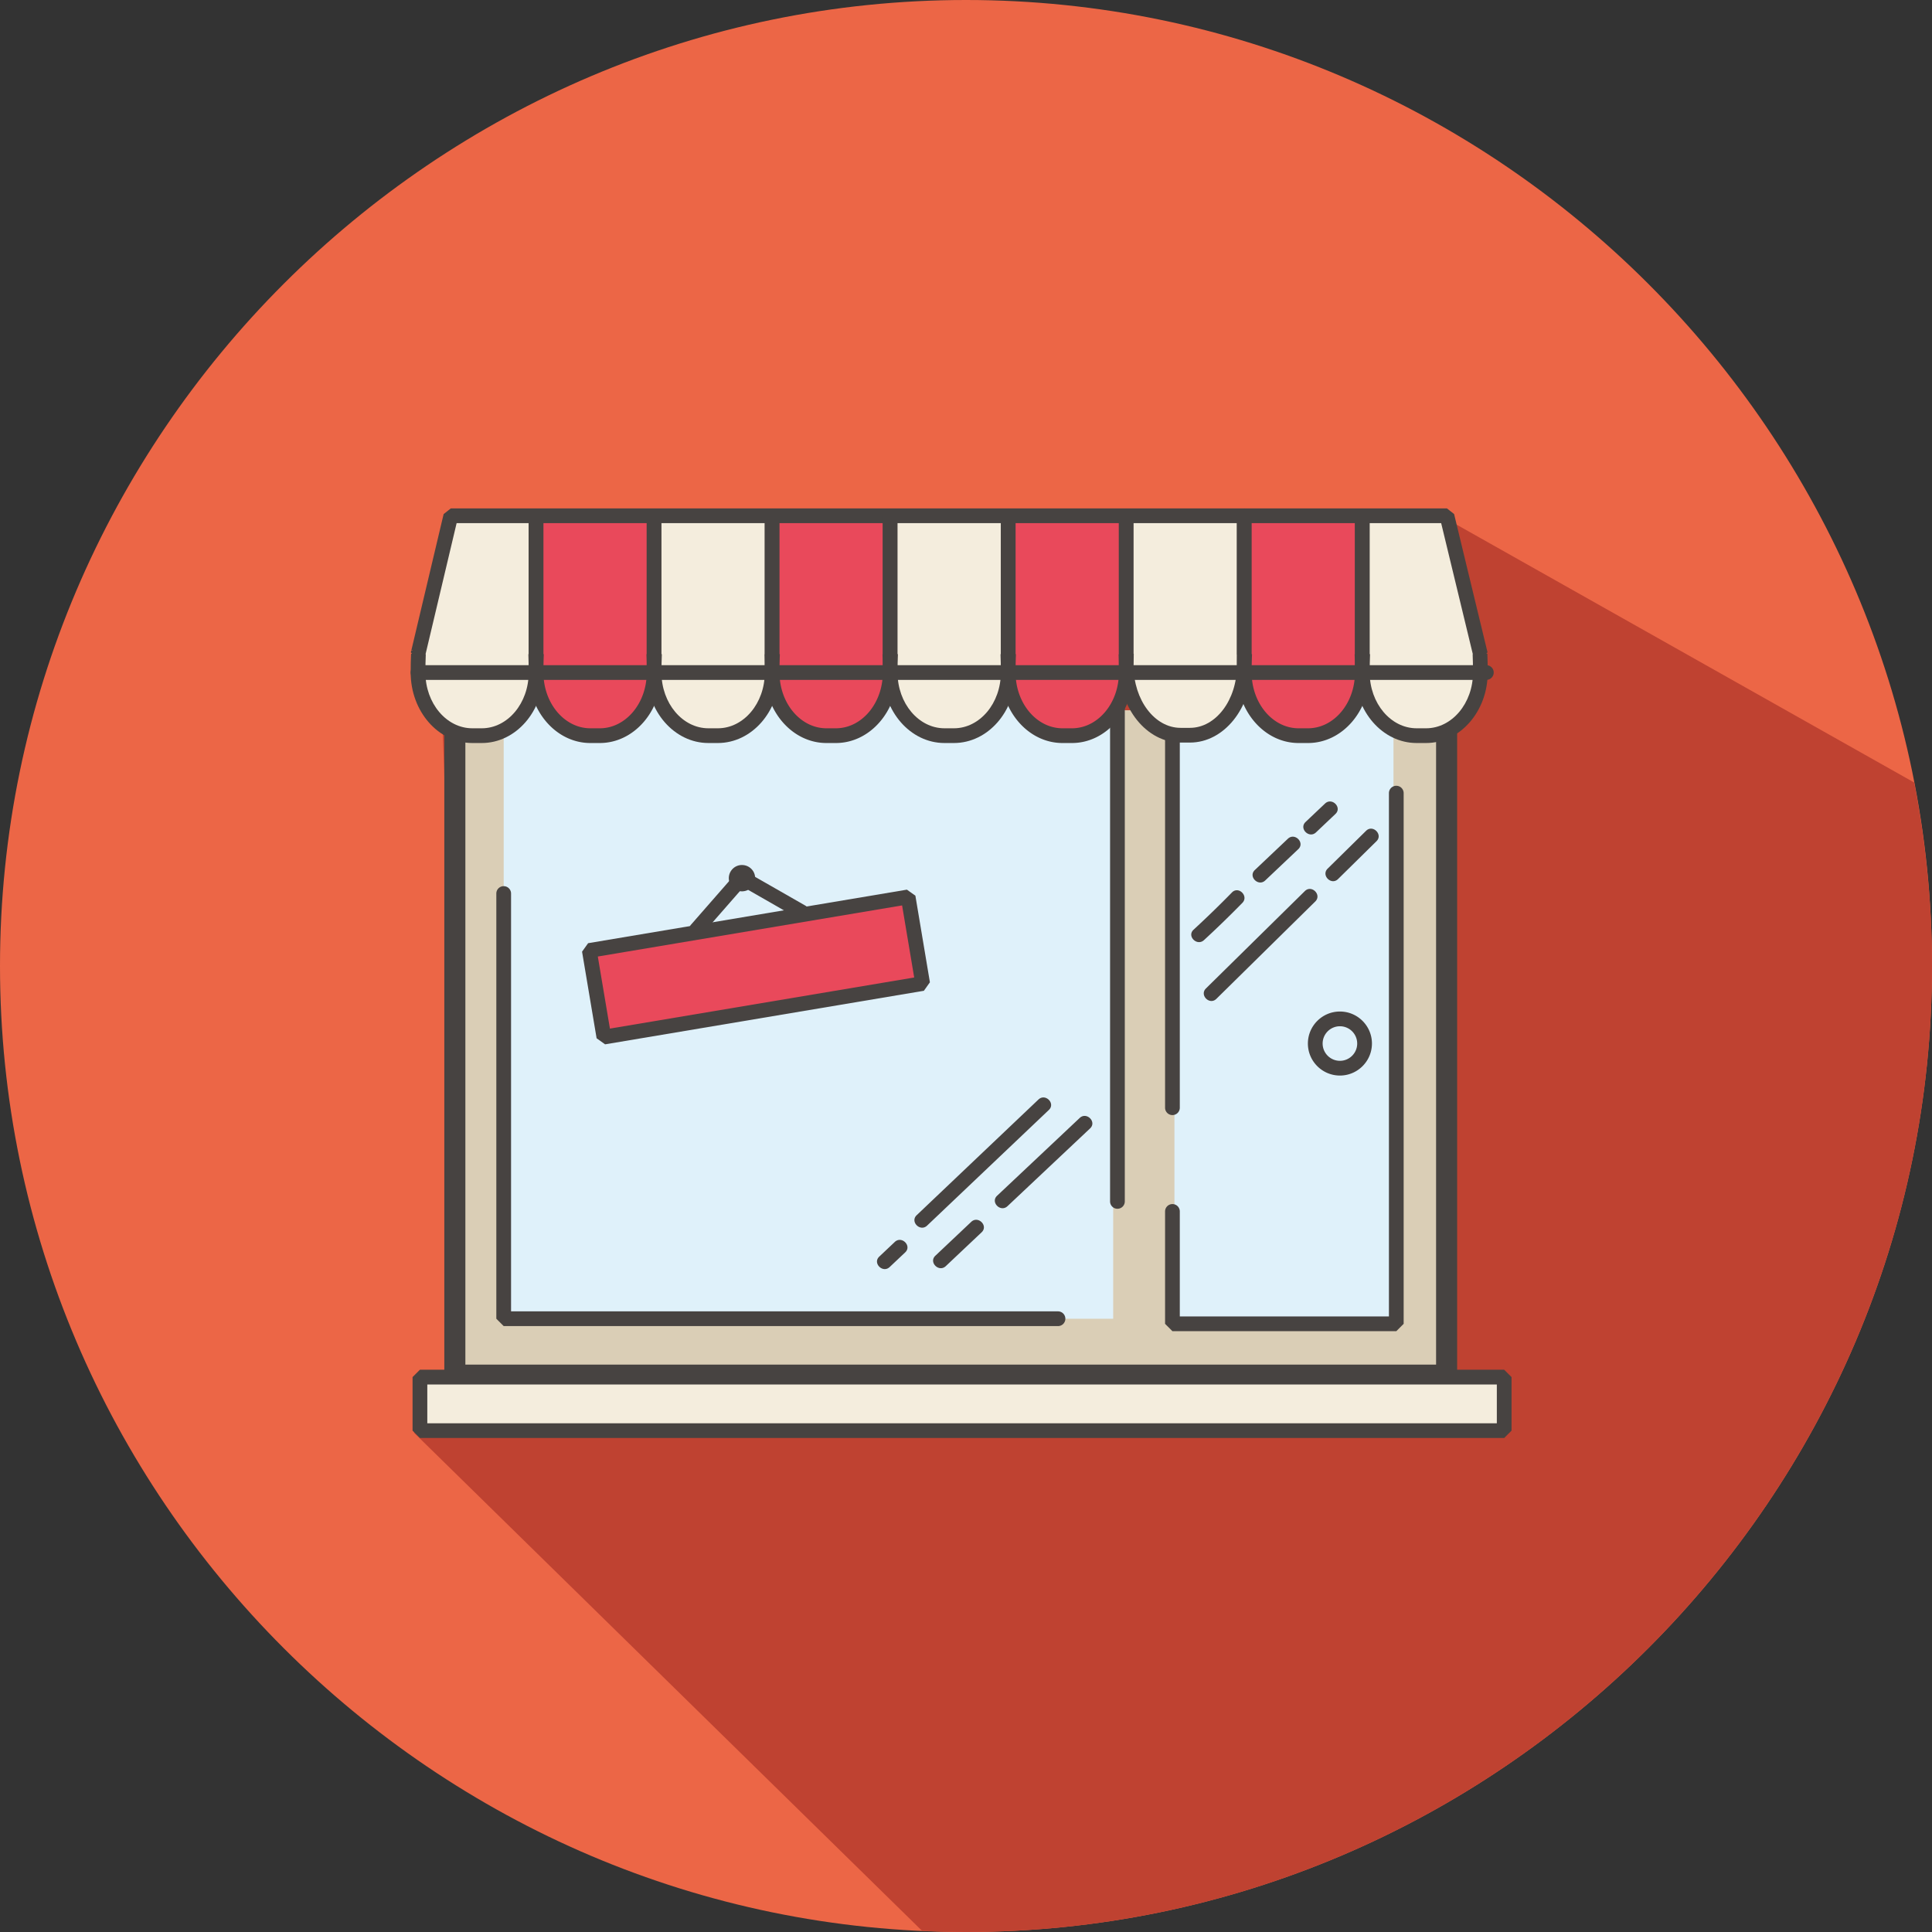 <?xml version="1.0" standalone="no"?><!DOCTYPE svg PUBLIC "-//W3C//DTD SVG 1.1//EN" "http://www.w3.org/Graphics/SVG/1.1/DTD/svg11.dtd"><svg t="1615195591409" class="icon" viewBox="0 0 1024 1024" version="1.1" xmlns="http://www.w3.org/2000/svg" p-id="8484" xmlns:xlink="http://www.w3.org/1999/xlink" width="200" height="200"><rect x="0" y="0" width="1024" height="1024" fill="#333333" stroke="none"/><defs><style type="text/css"></style></defs><path d="M512 1024C230.4 1024 0 793.6 0 512S230.4 0 512 0s512 230.4 512 512-230.4 512-512 512z" fill="#EC6646" p-id="8485"></path><path d="M1024 512c0-33.24-3.32-65.728-9.44-97.248l-248.072-139.808H239.784s-8.584 10.88-20.336 78.56c0 8.376 0 25.176 15.256 35.248 4.064 93.664 3.048 337.392 3.048 337.392l-15.744 7.488-2.56 25.752 269.304 264.032c7.712 0.344 15.448 0.584 23.248 0.584 281.6 0 512-230.4 512-512z" fill="#BF4231" p-id="8486"></path><path d="M766.736 376.456V728.84H241.072V376.456" fill="#DACEB6" p-id="8487"></path><path d="M766.736 734.424H241.072l-5.576-5.584V376.456a5.582 5.582 0 0 1 11.16 0v346.808h514.496V376.456a5.578 5.578 0 0 1 5.584-5.576 5.582 5.582 0 0 1 5.584 5.576V728.84l-5.584 5.584z" fill="#474341" p-id="8488"></path><path d="M266.968 356.232h323.04V698.96h-323.04zM622.48 359.184h116.096v339.44H622.48z" fill="#DFF1FA" p-id="8489"></path><path d="M621.416 591.016a3.9 3.9 0 0 1-3.904-3.904v-197.52c0-2.16 1.744-3.904 3.904-3.904s3.904 1.744 3.904 3.904v197.52a3.9 3.9 0 0 1-3.904 3.904M740.064 705.56h-118.648l-3.904-3.904v-59.568c0-2.16 1.744-3.904 3.904-3.904s3.904 1.744 3.904 3.904v55.664h110.84V420.384c0-2.16 1.744-3.904 3.904-3.904s3.904 1.744 3.904 3.904v281.272l-3.904 3.904zM560.76 702.856H266.968l-3.904-3.904v-225.36c0-2.16 1.744-3.904 3.904-3.904s3.904 1.744 3.904 3.904v221.456H560.76c2.16 0 3.904 1.744 3.904 3.904s-1.744 3.904-3.904 3.904M592.264 640.672a3.9 3.9 0 0 1-3.904-3.904V374.984c0-2.16 1.744-3.904 3.904-3.904s3.904 1.744 3.904 3.904v261.784c0 2.16-1.736 3.904-3.904 3.904" fill="#474341" p-id="8490"></path><path d="M710.184 570.064c-9.352 0-16.976-7.616-16.976-16.968s7.616-16.968 16.976-16.968 16.976 7.616 16.976 16.968c-0.008 9.344-7.624 16.968-16.976 16.968m0-26.128a9.168 9.168 0 0 0-9.16 9.16c0 5.048 4.112 9.16 9.16 9.16s9.16-4.112 9.16-9.16a9.168 9.168 0 0 0-9.16-9.16M369.16 496.6a3.84 3.84 0 0 1-2.568-0.968 3.886 3.886 0 0 1-0.368-5.504l25.088-28.688a3.886 3.886 0 0 1 5.504-0.368c1.632 1.416 1.792 3.888 0.368 5.504l-25.088 28.688a3.9 3.9 0 0 1-2.936 1.336" fill="#474341" p-id="8491"></path><path d="M424.96 487.312a3.94 3.94 0 0 1-1.936-0.512l-33.072-18.92a3.906 3.906 0 1 1 3.872-6.784l33.072 18.92a3.904 3.904 0 0 1-1.936 7.296" fill="#474341" p-id="8492"></path><path d="M393.256 472.432a6.998 6.998 0 0 1-6.872-5.824 6.988 6.988 0 0 1 5.72-8.048c1.872-0.272 3.704 0.128 5.216 1.208a6.898 6.898 0 0 1 2.832 4.536 6.93 6.93 0 0 1-1.2 5.2 6.876 6.876 0 0 1-4.536 2.824 6.38 6.38 0 0 1-1.16 0.104m0.008-7.808c-0.048 0-0.088 0-0.136 0.008l-0.68 0.952c0.064 0.384 0.544 0.792 0.944 0.688a0.832 0.832 0 0 0-0.128-1.648" fill="#474341" p-id="8493"></path><path d="M489.05 521.322l-168.974 28.374-7.708-45.902 168.974-28.374z" fill="#E9495B" p-id="8494"></path><path d="M320.712 553.52l-4.496-3.208-7.712-45.904 3.208-4.496 168.968-28.376 4.496 3.2 7.696 45.904-3.2 4.496-168.96 28.384z m-3.856-46.544l6.416 38.2 161.272-27.088-6.416-38.2-161.272 27.088z" fill="#474341" p-id="8495"></path><path d="M284.128 273.368h-45.2l-17.088 72.104h-0.024c0 0.04-0.008 0.08-0.008 0.12l-0.256 1.064h0.216a227.498 227.498 0 0 0-0.216 9.792c0 18.4 12.952 33.464 28.792 33.464h4.984c15.832 0 28.784-15.056 28.784-33.464 0-3.544-0.056-6.784-0.168-9.792h0.168v-73.288h0.016z" fill="#F4EDDD" p-id="8496"></path><path d="M255.336 393.816h-4.984c-18.024 0-32.688-16.768-32.688-37.368 0-3.64 0.08-6.896 0.216-9.968l0.504 0.024-0.624-0.744 0.248-1.056 0.624 0.152 0.112-0.12-0.696-0.16 17.088-72.104 3.792-3.008h45.192l3.904 3.904-0.16 73.44c0.096 2.968 0.16 6.168 0.16 9.64 0 20.608-14.656 37.368-32.688 37.368m-29.776-47.104l0.112 0.112c-0.12 2.96-0.2 6.12-0.2 9.632 0 16.296 11.16 29.552 24.88 29.552h4.984c13.72 0 24.88-13.256 24.88-29.552 0-3.488-0.064-6.688-0.168-9.664l0.168-0.168V277.28h-38.2l-16.456 69.432z" fill="#474341" p-id="8497"></path><path d="M346.688 273.368h-62.56v73.288h0.2c-0.128 3.008-0.2 6.24-0.2 9.792 0 18.4 12.952 33.464 28.792 33.464h4.984c15.832 0 28.784-15.056 28.784-33.464 0-3.544-0.056-6.784-0.168-9.792h0.168v-73.288z" fill="#E9495B" p-id="8498"></path><path d="M317.896 393.816h-4.992c-18.024 0-32.688-16.76-32.688-37.36 0-3.48 0.072-6.664 0.192-9.624l-0.192-0.176v-73.28l3.904-3.904h62.56l3.904 3.904-0.16 73.44c0.112 2.968 0.16 6.168 0.16 9.64 0.008 20.6-14.664 37.36-32.688 37.36m-29.864-47.184l0.192 0.192a222.496 222.496 0 0 0-0.192 9.632c0 16.296 11.16 29.552 24.88 29.552h4.992c13.72 0 24.88-13.256 24.88-29.552 0-3.488-0.056-6.688-0.168-9.656l0.168-0.168V277.28H288.04v69.352h-0.008z" fill="#474341" p-id="8499"></path><path d="M409.248 273.368h-62.56v73.288h0.2c-0.128 3.008-0.2 6.24-0.2 9.792 0 18.4 12.952 33.464 28.792 33.464h4.984c15.832 0 28.784-15.056 28.784-33.464 0-3.544-0.056-6.784-0.168-9.792h0.168v-73.288z" fill="#F4EDDD" p-id="8500"></path><path d="M380.456 393.816h-4.984c-18.032 0-32.696-16.768-32.696-37.368 0-3.48 0.072-6.664 0.192-9.624l-0.192-0.176v-73.28l3.904-3.904h62.56l3.904 3.904-0.168 73.448c0.112 2.968 0.168 6.152 0.168 9.632 0.016 20.608-14.656 37.368-32.688 37.368m-29.864-47.2l0.2 0.2c-0.12 2.952-0.2 6.144-0.2 9.64 0 16.296 11.168 29.552 24.888 29.552h4.984c13.72 0 24.888-13.256 24.888-29.552 0-3.488-0.064-6.688-0.176-9.656l0.176-0.176V277.28h-54.76v69.336z" fill="#474341" p-id="8501"></path><path d="M471.808 273.368h-62.56v73.288h0.2c-0.128 3.008-0.2 6.24-0.2 9.792 0 18.4 12.952 33.464 28.792 33.464h4.984c15.832 0 28.784-15.056 28.784-33.464 0-3.544-0.056-6.784-0.168-9.792h0.168v-73.288z" fill="#E9495B" p-id="8502"></path><path d="M443.024 393.816h-4.992c-18.024 0-32.688-16.76-32.688-37.36 0-3.48 0.072-6.664 0.192-9.624l-0.192-0.176v-73.28l3.904-3.904h62.56l3.904 3.904-0.16 73.44c0.096 2.968 0.16 6.168 0.16 9.64 0 20.6-14.664 37.36-32.688 37.36m-29.872-47.184l0.192 0.192a222.496 222.496 0 0 0-0.192 9.632c0 16.296 11.16 29.552 24.88 29.552h4.992c13.72 0 24.88-13.256 24.88-29.552 0-3.488-0.056-6.688-0.168-9.664l0.168-0.168V277.28H413.16v69.352h-0.008z" fill="#474341" p-id="8503"></path><path d="M534.376 273.368h-62.56v73.288h0.2c-0.128 3.008-0.2 6.24-0.2 9.792 0 18.4 12.952 33.464 28.792 33.464h4.984c15.832 0 28.784-15.056 28.784-33.464 0-3.544-0.056-6.784-0.168-9.792h0.168v-73.288z" fill="#F4EDDD" p-id="8504"></path><path d="M505.584 393.816H500.6c-18.032 0-32.696-16.768-32.696-37.368 0-3.48 0.072-6.664 0.192-9.624l-0.192-0.176v-73.28l3.904-3.904h62.56l3.904 3.904-0.168 73.448c0.112 2.968 0.168 6.152 0.168 9.632 0.008 20.608-14.656 37.368-32.688 37.368m-29.872-47.2l0.2 0.2c-0.12 2.952-0.2 6.144-0.2 9.64 0 16.296 11.168 29.552 24.888 29.552h4.984c13.72 0 24.888-13.256 24.888-29.552 0-3.488-0.064-6.688-0.176-9.656l0.176-0.176V277.28h-54.76v69.336z" fill="#474341" p-id="8505"></path><path d="M596.936 273.368h-62.56v73.288h0.2c-0.128 3.008-0.2 6.24-0.2 9.792 0 18.4 12.952 33.464 28.792 33.464h4.984c15.832 0 28.784-15.056 28.784-33.464 0-3.544-0.056-6.784-0.168-9.792h0.168v-73.288z" fill="#E9495B" p-id="8506"></path><path d="M568.144 393.816h-4.992c-18.024 0-32.688-16.76-32.688-37.36 0-3.48 0.072-6.664 0.192-9.624l-0.192-0.176v-73.28l3.904-3.904h62.56l3.904 3.904-0.16 73.44c0.096 2.968 0.16 6.168 0.16 9.64 0.008 20.6-14.664 37.36-32.688 37.36m-29.864-47.184l0.192 0.192a222.496 222.496 0 0 0-0.192 9.632c0 16.296 11.16 29.552 24.88 29.552h4.992c13.72 0 24.88-13.256 24.88-29.552 0-3.488-0.056-6.688-0.168-9.664l0.168-0.168V277.28h-54.744v69.352h-0.008z" fill="#474341" p-id="8507"></path><path d="M659.496 273.368h-62.56v73.104h0.072c-0.04 2.04-0.072 4.136-0.072 6.376 0 20.256 12.952 36.824 28.792 36.824h4.984c15.832 0 28.784-16.568 28.784-36.824 0-2.232-0.024-4.336-0.064-6.376h0.064v-73.104z" fill="#F4EDDD" p-id="8508"></path><path d="M630.704 393.576h-4.976c-18.032 0-32.696-18.264-32.696-40.728 0-2.208 0.032-4.28 0.08-6.312l-0.08-0.064v-73.096l3.904-3.904h62.568l3.904 3.904-0.064 73.16c0.032 2.024 0.064 4.104 0.064 6.32-0.008 22.456-14.672 40.72-32.704 40.72m-29.88-47.104l0.088 0.088c-0.048 2.024-0.08 4.088-0.08 6.296 0 18.152 11.168 32.92 24.888 32.92h4.976c13.72 0 24.888-14.768 24.888-32.92 0-2.216-0.032-4.296-0.064-6.32l0.064-0.064V277.28h-54.76v69.192z" fill="#474341" p-id="8509"></path><path d="M722.056 273.368h-62.56v73.288h0.2c-0.128 3.008-0.2 6.24-0.2 9.792 0 18.4 12.952 33.464 28.792 33.464h4.984c15.832 0 28.784-15.056 28.784-33.464 0-3.544-0.056-6.784-0.168-9.792h0.168v-73.288z" fill="#E9495B" p-id="8510"></path><path d="M693.272 393.816h-4.992c-18.024 0-32.688-16.76-32.688-37.36 0-3.48 0.072-6.664 0.192-9.624l-0.192-0.176v-73.28l3.904-3.904h62.56l3.904 3.904-0.16 73.44c0.096 2.968 0.16 6.168 0.16 9.64 0 20.6-14.664 37.36-32.688 37.36M663.4 346.632l0.192 0.192a222.496 222.496 0 0 0-0.192 9.632c0 16.296 11.16 29.552 24.88 29.552h4.992c13.72 0 24.88-13.256 24.88-29.552 0-3.488-0.056-6.688-0.168-9.664l0.168-0.168V277.28h-54.744v69.352h-0.008z" fill="#474341" p-id="8511"></path><path d="M784.44 346.656h0.184l-17.704-73.288h-44.864v73.288h0.2c-0.128 3.008-0.2 6.24-0.2 9.792 0 18.4 12.952 33.464 28.792 33.464h4.984c15.832 0 28.784-15.056 28.784-33.464 0-3.552-0.064-6.776-0.176-9.792" fill="#F4EDDD" p-id="8512"></path><path d="M755.832 393.816h-4.984c-18.032 0-32.696-16.768-32.696-37.368 0-3.48 0.072-6.664 0.192-9.624l-0.192-0.176v-73.28l3.904-3.904h44.856l3.792 2.992 17.712 73.28-0.624 0.784 0.544-0.016c0.112 3.056 0.184 6.336 0.184 9.944 0.008 20.608-14.656 37.368-32.688 37.368m-29.872-47.2l0.2 0.2c-0.12 2.952-0.2 6.144-0.2 9.64 0 16.296 11.168 29.552 24.888 29.552h4.984c13.72 0 24.888-13.256 24.888-29.552 0-3.504-0.064-6.688-0.184-9.656l0.088-0.088-16.776-69.44h-37.88v69.344h-0.008z" fill="#474341" p-id="8513"></path><path d="M787.792 360.36H221.568c-2.16 0-3.904-1.744-3.904-3.904s1.744-3.904 3.904-3.904h566.224a3.904 3.904 0 0 1 0 7.808M691.6 472.288l-52.416 51.6c-3.584 3.536 1.936 9.056 5.52 5.52 17.472-17.2 34.944-34.408 52.416-51.6 3.592-3.528-1.928-9.048-5.52-5.52M724.048 440.344c-6.784 6.68-13.576 13.368-20.368 20.048-3.584 3.536 1.936 9.056 5.52 5.52 6.792-6.68 13.576-13.368 20.368-20.048 3.584-3.528-1.936-9.048-5.52-5.52M682.592 444.56c-5.832 5.52-11.664 11.048-17.504 16.568-3.656 3.464 1.872 8.984 5.52 5.52 5.832-5.52 11.664-11.048 17.504-16.568 3.656-3.464-1.872-8.976-5.52-5.52M702.296 425.896c-3.44 3.256-6.88 6.512-10.312 9.768-3.656 3.464 1.872 8.976 5.52 5.52 3.44-3.256 6.88-6.512 10.312-9.768 3.664-3.464-1.864-8.976-5.52-5.52M652.952 473.024a550.204 550.204 0 0 1-20.336 19.736c-3.704 3.408 1.824 8.92 5.52 5.52 6.952-6.4 13.728-12.976 20.344-19.736 3.512-3.592-2.008-9.12-5.528-5.52M550.4 582.768c-21.52 20.44-43.032 40.872-64.544 61.312-3.648 3.464 1.88 8.984 5.52 5.52l64.544-61.304c3.656-3.472-1.872-8.984-5.52-5.528M474.256 658.256l-8.232 7.776c-3.664 3.456 1.872 8.968 5.52 5.52 2.752-2.592 5.488-5.184 8.24-7.776 3.656-3.456-1.872-8.968-5.528-5.52M572.256 592.544l-43.776 41.224c-3.664 3.456 1.864 8.968 5.52 5.52 14.592-13.744 29.184-27.48 43.776-41.216 3.664-3.456-1.864-8.976-5.52-5.528M514.768 647.608l-19.008 17.952c-3.664 3.456 1.872 8.968 5.52 5.52l19.008-17.944c3.664-3.464-1.864-8.984-5.52-5.528" fill="#474341" p-id="8514"></path><path d="M222.584 729.92h574.672v28.384H222.584z" fill="#F4EDDD" p-id="8515"></path><path d="M797.256 762.168H222.568l-3.904-3.904v-28.376l3.904-3.904h574.68l3.904 3.904v28.376l-3.896 3.904z m-570.776-7.8h566.872V733.8H226.48v20.568z" fill="#474341" p-id="8516"></path></svg>